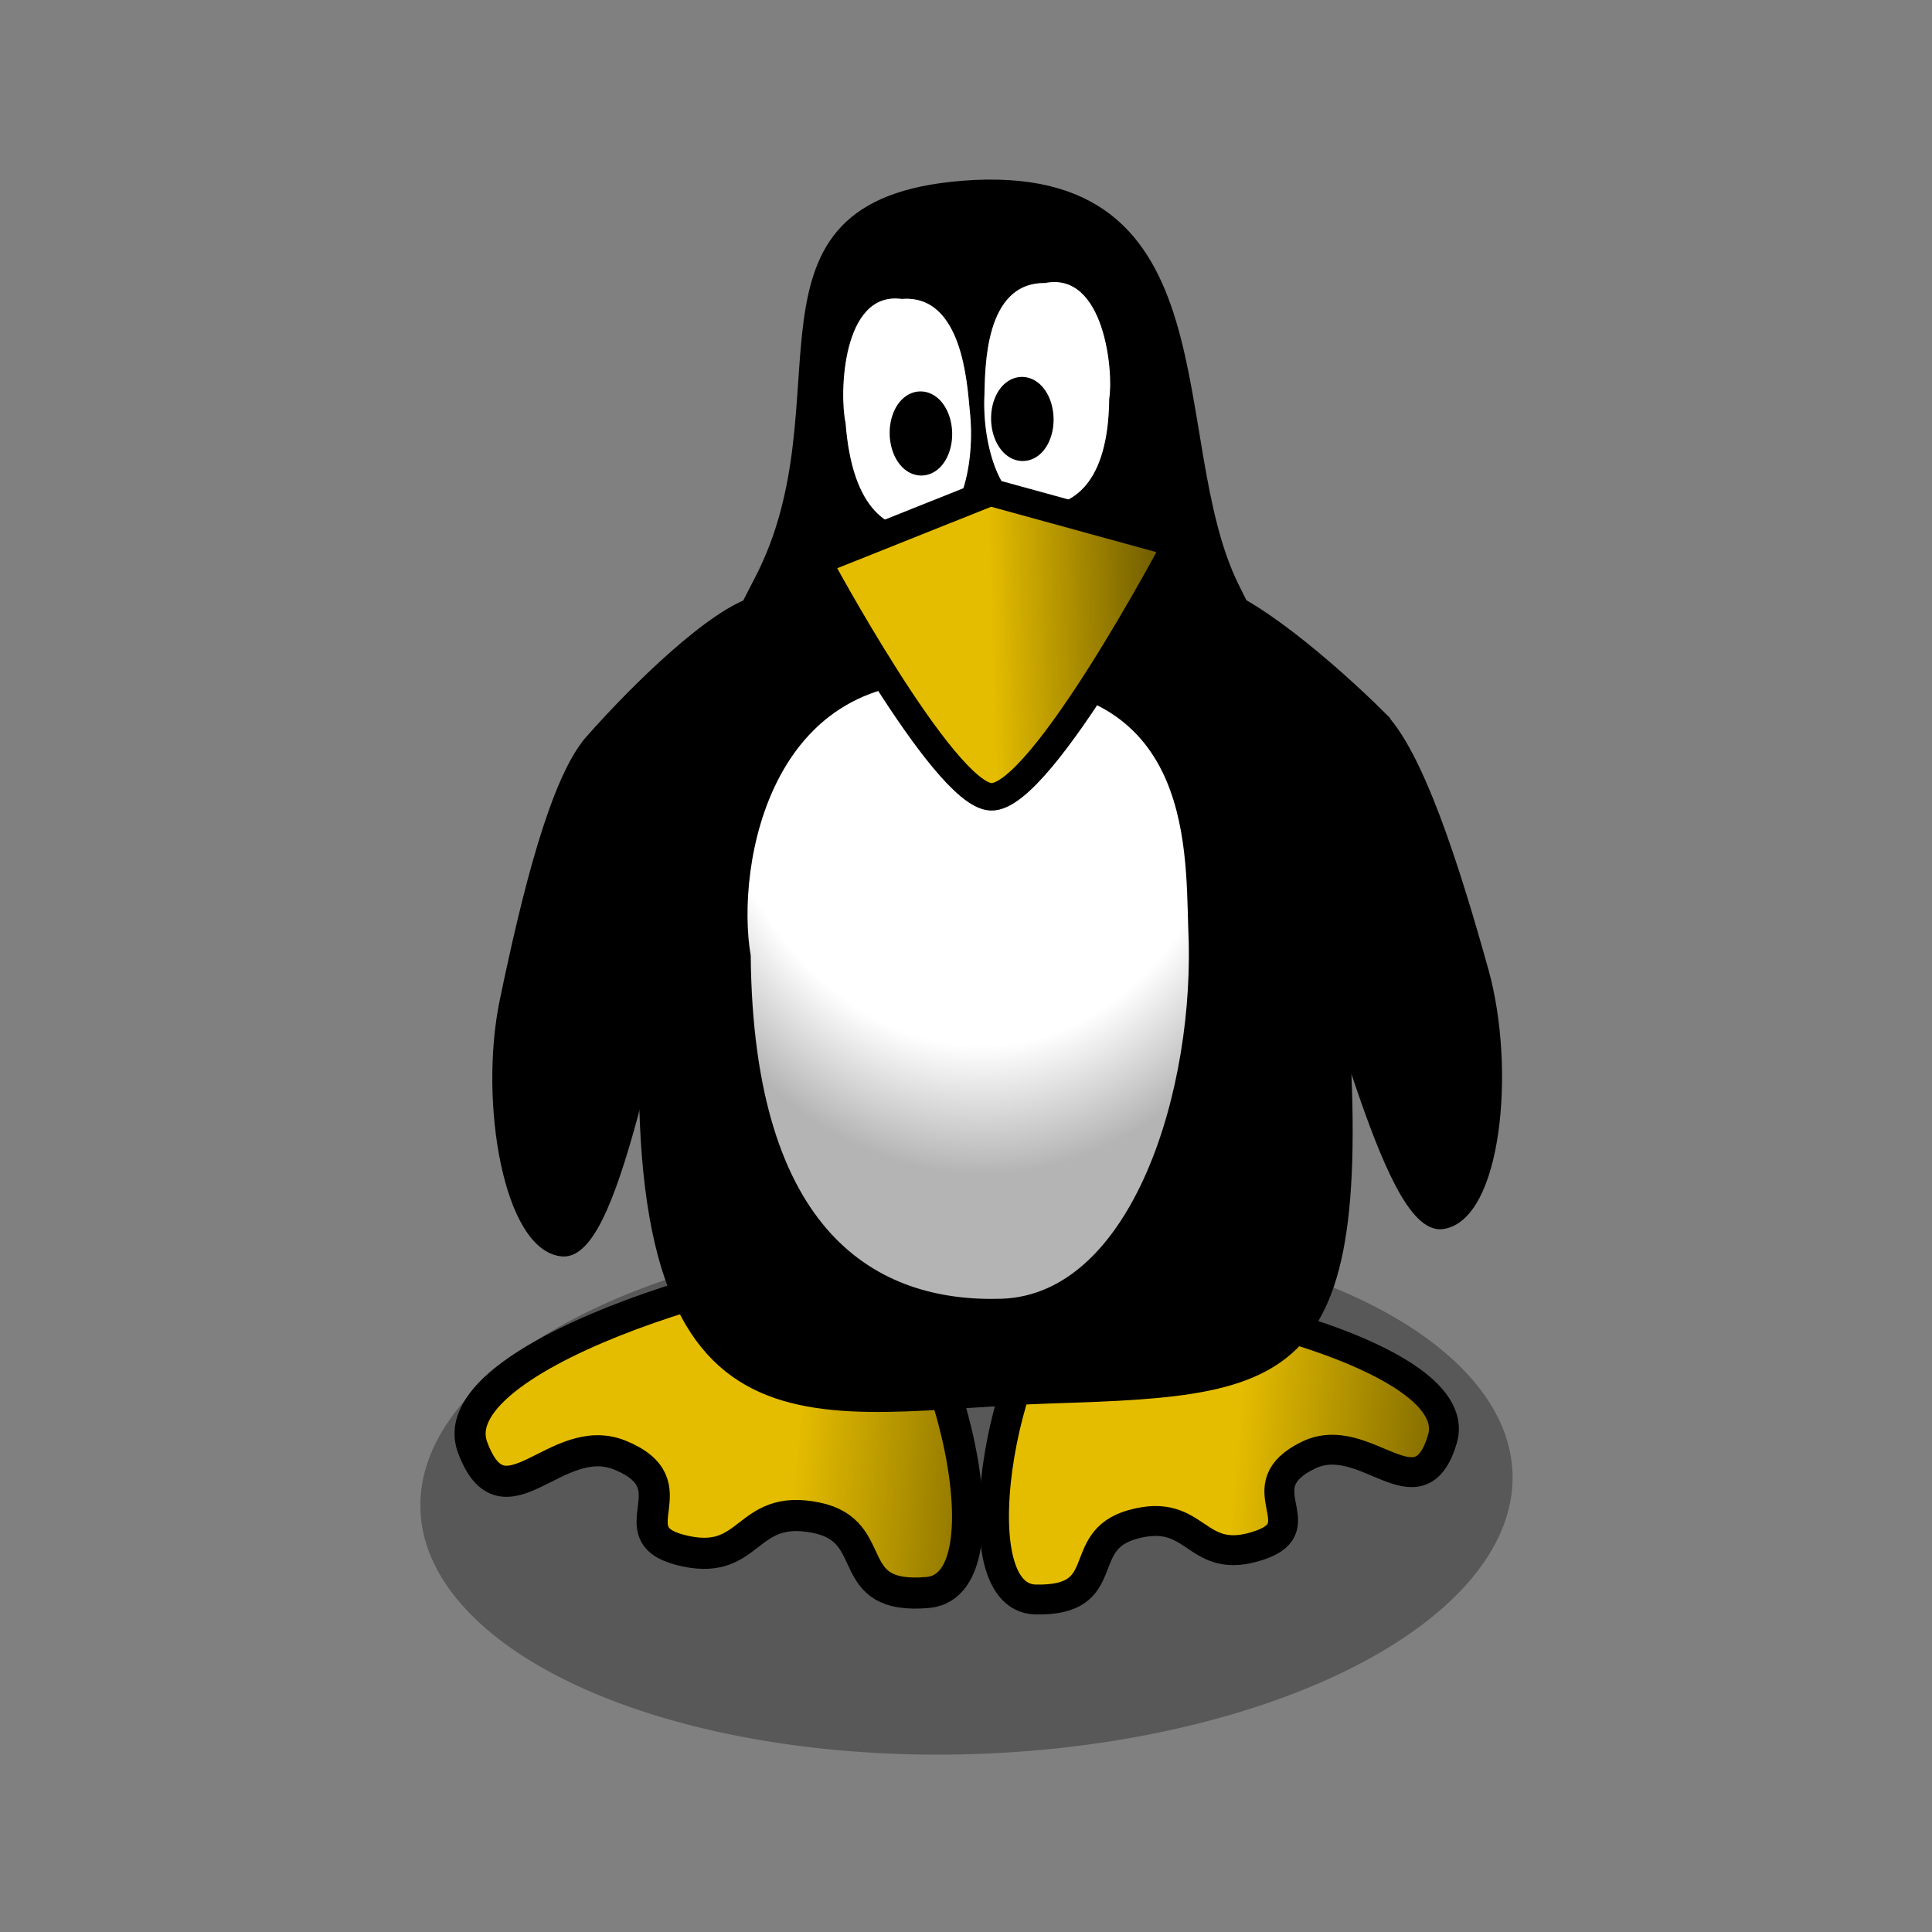 <?xml version="1.0" encoding="UTF-8" standalone="no"?>
<!-- Created with Inkscape (http://www.inkscape.org/) -->

<svg
   xmlns:dc="http://purl.org/dc/elements/1.1/"
   xmlns:cc="http://creativecommons.org/ns#"
   xmlns:rdf="http://www.w3.org/1999/02/22-rdf-syntax-ns#"
   xmlns:svg="http://www.w3.org/2000/svg"
   xmlns="http://www.w3.org/2000/svg"
   xmlns:xlink="http://www.w3.org/1999/xlink"
   xmlns:sodipodi="http://sodipodi.sourceforge.net/DTD/sodipodi-0.dtd"
   xmlns:inkscape="http://www.inkscape.org/namespaces/inkscape"
   width="30"
   height="30"
   id="svg5627"
   version="1.1"
   inkscape:version="0.48.0 r9654"
   sodipodi:docname="player.svg"
   inkscape:export-filename="/home/mattias/work/slippy/ice/player.png"
   inkscape:export-xdpi="90"
   inkscape:export-ydpi="90">
  <rect width="100%" height="100%" fill="#808080" stroke="none"/>
  <defs
     id="defs5629">
    <inkscape:perspective
       sodipodi:type="inkscape:persp3d"
       inkscape:vp_x="0 : 526.18109 : 1"
       inkscape:vp_y="0 : 1000 : 0"
       inkscape:vp_z="744.09448 : 526.18109 : 1"
       inkscape:persp3d-origin="372.04724 : 350.78739 : 1"
       id="perspective5635" />
    <inkscape:perspective
       id="perspective5602"
       inkscape:persp3d-origin="0.5 : 0.33333333 : 1"
       inkscape:vp_z="1 : 0.5 : 1"
       inkscape:vp_y="0 : 1000 : 0"
       inkscape:vp_x="0 : 0.5 : 1"
       sodipodi:type="inkscape:persp3d" />
    <linearGradient
       inkscape:collect="always"
       xlink:href="#linearGradient3638"
       id="linearGradient3646"
       x1="76.457"
       y1="249.349"
       x2="92.939"
       y2="249.353"
       gradientUnits="userSpaceOnUse"
       gradientTransform="matrix(0.191,0,0,0.113,0.833,1003.523)" />
    <linearGradient
       id="linearGradient3638">
      <stop
         style="stop-color:#e5bd00;stop-opacity:1;"
         offset="0"
         id="stop3640" />
      <stop
         style="stop-color:#665400;stop-opacity:1;"
         offset="1"
         id="stop3642" />
    </linearGradient>
    <radialGradient
       inkscape:collect="always"
       xlink:href="#linearGradient4694"
       id="radialGradient4710"
       cx="14.127"
       cy="945.236"
       fx="14.127"
       fy="945.236"
       r="3.921"
       gradientTransform="matrix(-8.0043216e-4,2.178,-1.621,-6.4532131e-4,1547.044,1002.146)"
       gradientUnits="userSpaceOnUse" />
    <linearGradient
       id="linearGradient4694">
      <stop
         style="stop-color:#ffffff;stop-opacity:1;"
         offset="0"
         id="stop4696" />
      <stop
         id="stop4712"
         offset="0.743"
         style="stop-color:#ffffff;stop-opacity:1;" />
      <stop
         style="stop-color:#b4b4b4;stop-opacity:1;"
         offset="1"
         id="stop4698" />
    </linearGradient>
    <radialGradient
       inkscape:collect="always"
       xlink:href="#linearGradient4694"
       id="radialGradient5700"
       gradientUnits="userSpaceOnUse"
       gradientTransform="matrix(-8.0043216e-4,2.178,-1.621,-6.4532131e-4,1547.044,1002.146)"
       cx="14.127"
       cy="945.236"
       fx="14.127"
       fy="945.236"
       r="3.921" />
    <linearGradient
       inkscape:collect="always"
       xlink:href="#linearGradient3638"
       id="linearGradient5702"
       gradientUnits="userSpaceOnUse"
       gradientTransform="matrix(0.191,0,0,0.113,0.833,1003.523)"
       x1="76.457"
       y1="249.349"
       x2="92.939"
       y2="249.353" />
    <linearGradient
       inkscape:collect="always"
       xlink:href="#linearGradient3638"
       id="linearGradient5683"
       gradientUnits="userSpaceOnUse"
       gradientTransform="matrix(0.208,0,0,0.123,0.222,999.661)"
       x1="76.457"
       y1="249.349"
       x2="92.939"
       y2="249.353" />
    <radialGradient
       inkscape:collect="always"
       xlink:href="#linearGradient4694"
       id="radialGradient5687"
       gradientUnits="userSpaceOnUse"
       gradientTransform="matrix(-8.736316e-4,2.378,-1.769,-7.0433588e-4,1687.834,998.159)"
       cx="14.127"
       cy="945.236"
       fx="14.127"
       fy="945.236"
       r="3.921" />
    <linearGradient
       inkscape:collect="always"
       xlink:href="#linearGradient3638-7"
       id="linearGradient19200"
       gradientUnits="userSpaceOnUse"
       gradientTransform="matrix(0.174,-0.006,0.003,0.103,1.324,1007.086)"
       x1="76.457"
       y1="249.349"
       x2="92.939"
       y2="249.353" />
    <linearGradient
       id="linearGradient3638-7">
      <stop
         style="stop-color:#e5bd00;stop-opacity:1;"
         offset="0"
         id="stop3640-4" />
      <stop
         style="stop-color:#665400;stop-opacity:1;"
         offset="1"
         id="stop3642-2" />
    </linearGradient>
    <radialGradient
       inkscape:collect="always"
       xlink:href="#linearGradient4694-6"
       id="radialGradient19204"
       gradientUnits="userSpaceOnUse"
       gradientTransform="matrix(0.066,1.989,-1.484,0.049,1416.934,958.386)"
       cx="14.127"
       cy="945.236"
       fx="14.127"
       fy="945.236"
       r="3.921" />
    <linearGradient
       id="linearGradient4694-6">
      <stop
         style="stop-color:#ffffff;stop-opacity:1;"
         offset="0"
         id="stop4696-7" />
      <stop
         id="stop4712-5"
         offset="0.743"
         style="stop-color:#ffffff;stop-opacity:1;" />
      <stop
         style="stop-color:#b4b4b4;stop-opacity:1;"
         offset="1"
         id="stop4698-5" />
    </linearGradient>
    <linearGradient
       gradientTransform="matrix(0.181,0,0,0.181,5.869,859.71)"
       inkscape:collect="always"
       xlink:href="#linearGradient3638-7"
       id="linearGradient6596"
       x1="73.969"
       y1="1017.736"
       x2="96.249"
       y2="1019.678"
       gradientUnits="userSpaceOnUse" />
    <linearGradient
       id="linearGradient26760">
      <stop
         style="stop-color:#e5bd00;stop-opacity:1;"
         offset="0"
         id="stop26762" />
      <stop
         style="stop-color:#665400;stop-opacity:1;"
         offset="1"
         id="stop26764" />
    </linearGradient>
    <linearGradient
       gradientTransform="matrix(0.181,0,0,0.181,5.869,859.71)"
       inkscape:collect="always"
       xlink:href="#linearGradient3638-7"
       id="linearGradient6588"
       x1="35.704"
       y1="1023.449"
       x2="58.296"
       y2="1025.391"
       gradientUnits="userSpaceOnUse" />
    <linearGradient
       id="linearGradient26767">
      <stop
         style="stop-color:#e5bd00;stop-opacity:1;"
         offset="0"
         id="stop26769" />
      <stop
         style="stop-color:#665400;stop-opacity:1;"
         offset="1"
         id="stop26771" />
    </linearGradient>
  </defs>
  <sodipodi:namedview
     id="base"
     pagecolor="#ffffff"
     bordercolor="#666666"
     borderopacity="1.0"
     inkscape:pageopacity="0.0"
     inkscape:pageshadow="2"
     inkscape:zoom="6.9644045"
     inkscape:cx="-29.258411"
     inkscape:cy="24.482649"
     inkscape:document-units="px"
     inkscape:current-layer="layer1"
     showgrid="false"
     inkscape:window-width="1094"
     inkscape:window-height="710"
     inkscape:window-x="92"
     inkscape:window-y="174"
     inkscape:window-maximized="0" />
  <g
     inkscape:label="Layer 1"
     inkscape:groupmode="layer"
     id="layer1"
     transform="translate(0,-1022.362)">
    <path
       transform="matrix(0.902,-0.03,0.043,1.274,3.761,1011.969)"
       d="m 20.6,26.6 a 9.4,3.2 0 1 1 -18.8,0 9.4,3.2 0 1 1 18.8,0 z"
       sodipodi:ry="3.2"
       sodipodi:rx="9.3999996"
       sodipodi:cy="26.6"
       sodipodi:cx="11.2"
       id="path3788-7"
       style="fill:#000000;fill-opacity:0.314;fill-rule:nonzero;stroke:none;display:inline"
       sodipodi:type="arc" />
    <path
       inkscape:connector-curvature="0"
       sodipodi:nodetypes="sssssss"
       id="path3612-9"
       d="m 13.395,1042.018 c -0.966,-0.231 -6.613,1.319 -6.057,2.817 0.486,1.312 1.293,-0.284 2.29,0.123 1.132,0.462 -0.056,1.204 0.92,1.467 1.142,0.307 0.993,-0.734 2.136,-0.494 1.014,0.213 0.376,1.278 1.722,1.159 1.413,-0.126 0.116,-4.803 -1.011,-5.072 z"
       style="fill:url(#linearGradient6588);fill-opacity:1;stroke:#000000;stroke-width:0.483;stroke-linecap:butt;stroke-linejoin:miter;stroke-miterlimit:4;stroke-opacity:1;stroke-dasharray:none;display:inline" />
    <path
       inkscape:connector-curvature="0"
       inkscape:transform-center-y="0.42069767"
       inkscape:transform-center-x="0.49523128"
       sodipodi:nodetypes="sssssss"
       id="path3612-0-7"
       d="m 16.692,1042.504 c 0.868,-0.271 6.121,0.799 5.706,2.202 -0.363,1.228 -1.198,-0.18 -2.084,0.253 -1.005,0.491 0.125,1.096 -0.75,1.396 -1.024,0.351 -0.952,-0.61 -1.981,-0.32 -0.913,0.257 -0.265,1.19 -1.502,1.164 -1.299,-0.028 -0.401,-4.38 0.611,-4.695 z"
       style="fill:url(#linearGradient6596);fill-opacity:1;stroke:#000000;stroke-width:0.464;stroke-linecap:butt;stroke-linejoin:miter;stroke-miterlimit:4;stroke-opacity:1;stroke-dasharray:none;display:inline" />
    <path
       inkscape:connector-curvature="0"
       sodipodi:nodetypes="ssssss"
       id="path3741-4-6"
       d="m 21.454,1033.464 c 0.581,0.577 1.138,2.301 1.602,3.967 0.428,1.536 0.196,3.829 -0.651,3.958 -0.935,0.142 -1.768,-4.395 -2.444,-5.091 -1.233,-1.269 -5.206,-5.541 -1.233,-4.817 0.677,0.123 1.969,1.23 2.727,1.983 z"
       style="fill:#000000;fill-opacity:1;stroke:#000000;stroke-width:0.116px;stroke-linecap:butt;stroke-linejoin:miter;stroke-opacity:1;display:inline" />
    <path
       inkscape:connector-curvature="0"
       sodipodi:nodetypes="sssssss"
       id="path2816-0"
       d="m 14.941,1025.213 c -3.669,0.29 -1.719,3.358 -3.188,6.156 -0.816,1.555 -1.668,3.698 -1.776,6.908 -0.237,7.073 2.728,5.949 6.374,5.833 3.878,-0.121 5.022,-0.285 4.485,-6.72 -0.189,-2.26 -0.272,-3.198 -1.635,-5.918 -1.14,-2.275 -0.053,-6.592 -4.26,-6.26 z"
       style="fill:#000000;fill-opacity:1;stroke:#000000;stroke-width:0.087px;stroke-linecap:butt;stroke-linejoin:miter;stroke-opacity:1;display:inline" />
    <path
       inkscape:connector-curvature="0"
       sodipodi:nodetypes="ccscc"
       id="path2816-5-8-4"
       d="m 14.002,1026.996 c -0.941,-0.127 -0.977,1.501 -0.88,1.931 0.105,1.381 0.685,1.703 1.235,1.67 0.585,-0.035 0.799,-1.065 0.71,-1.855 -0.041,-0.42 -0.114,-1.822 -1.065,-1.746 z"
       style="fill:#ffffff;fill-opacity:1;stroke:#000000;stroke-width:0.015px;stroke-linecap:butt;stroke-linejoin:miter;stroke-opacity:1;display:inline" />
    <path
       inkscape:connector-curvature="0"
       sodipodi:nodetypes="ssssss"
       id="path3741-7"
       d="m 9.147,1033.842 c -0.541,0.615 -0.98,2.372 -1.331,4.066 -0.323,1.561 0.062,3.834 0.916,3.906 0.943,0.079 1.468,-4.504 2.096,-5.244 1.145,-1.349 4.822,-5.877 0.907,-4.889 -0.667,0.169 -1.882,1.36 -2.588,2.161 z"
       style="fill:#000000;fill-opacity:1;stroke:#000000;stroke-width:0.116px;stroke-linecap:butt;stroke-linejoin:miter;stroke-opacity:1;display:inline" />
    <path
       inkscape:connector-curvature="0"
       sodipodi:nodetypes="ccscc"
       id="path2816-5-1"
       d="m 15.17,1032.975 c -3.258,-0.472 -3.775,2.863 -3.538,4.224 0.04,4.356 1.989,5.415 3.92,5.355 2.053,-0.069 3.046,-3.29 2.924,-5.785 -0.043,-1.326 0.037,-3.956 -3.306,-3.794 z"
       style="fill:url(#radialGradient19204);fill-opacity:1;stroke:#000000;stroke-width:0.05px;stroke-linecap:butt;stroke-linejoin:miter;stroke-opacity:1;display:inline" />
    <path
       inkscape:connector-curvature="0"
       sodipodi:nodetypes="ccscc"
       id="path2816-5-8-2-6"
       d="m 16.226,1026.749 c 0.93,-0.184 1.075,1.381 1.006,1.802 -0.014,1.337 -0.571,1.685 -1.122,1.689 -0.586,0.01 -0.868,-0.973 -0.832,-1.739 0.013,-0.407 -0.007,-1.761 0.947,-1.752 z"
       style="fill:#ffffff;fill-opacity:1;stroke:#000000;stroke-width:0.015px;stroke-linecap:butt;stroke-linejoin:miter;stroke-opacity:1;display:inline" />
    <path
       inkscape:connector-curvature="0"
       sodipodi:nodetypes="csccc"
       id="path3636-6"
       d="m 12.697,1031.077 c 0,0 1.947,3.621 2.689,3.658 0.789,0.039 2.886,-3.934 2.886,-3.934 l -2.894,-0.795 z"
       style="fill:url(#linearGradient19200);fill-opacity:1;stroke:#000000;stroke-width:0.427;stroke-linecap:butt;stroke-linejoin:miter;stroke-miterlimit:4;stroke-opacity:1;stroke-dasharray:none;display:inline" />
    <path
       transform="matrix(0.086,-0.003,0.002,0.069,-0.878,1013.686)"
       d="m 175.748,230.73 a 4.625,8.446 0 1 1 -9.25,0 4.625,8.446 0 1 1 9.25,0 z"
       sodipodi:ry="8.4455576"
       sodipodi:rx="4.624948"
       sodipodi:cy="230.73012"
       sodipodi:cx="171.12308"
       id="path3692-3"
       style="fill:#000000;fill-opacity:1;fill-rule:nonzero;stroke:#000000;stroke-width:2.024;stroke-linecap:butt;stroke-linejoin:miter;stroke-miterlimit:4;stroke-opacity:1;stroke-dasharray:none;stroke-dashoffset:0;display:inline"
       sodipodi:type="arc" />
    <path
       transform="matrix(-0.086,0.003,0.002,0.069,30.13,1012.434)"
       d="m 175.748,230.73 a 4.625,8.446 0 1 1 -9.25,0 4.625,8.446 0 1 1 9.25,0 z"
       sodipodi:ry="8.4455576"
       sodipodi:rx="4.624948"
       sodipodi:cy="230.73012"
       sodipodi:cx="171.12308"
       id="path3692-7-3"
       style="fill:#000000;fill-opacity:1;fill-rule:nonzero;stroke:#000000;stroke-width:2.024;stroke-linecap:butt;stroke-linejoin:miter;stroke-miterlimit:4;stroke-opacity:1;stroke-dasharray:none;stroke-dashoffset:0;display:inline"
       sodipodi:type="arc" />
  </g>
</svg>
